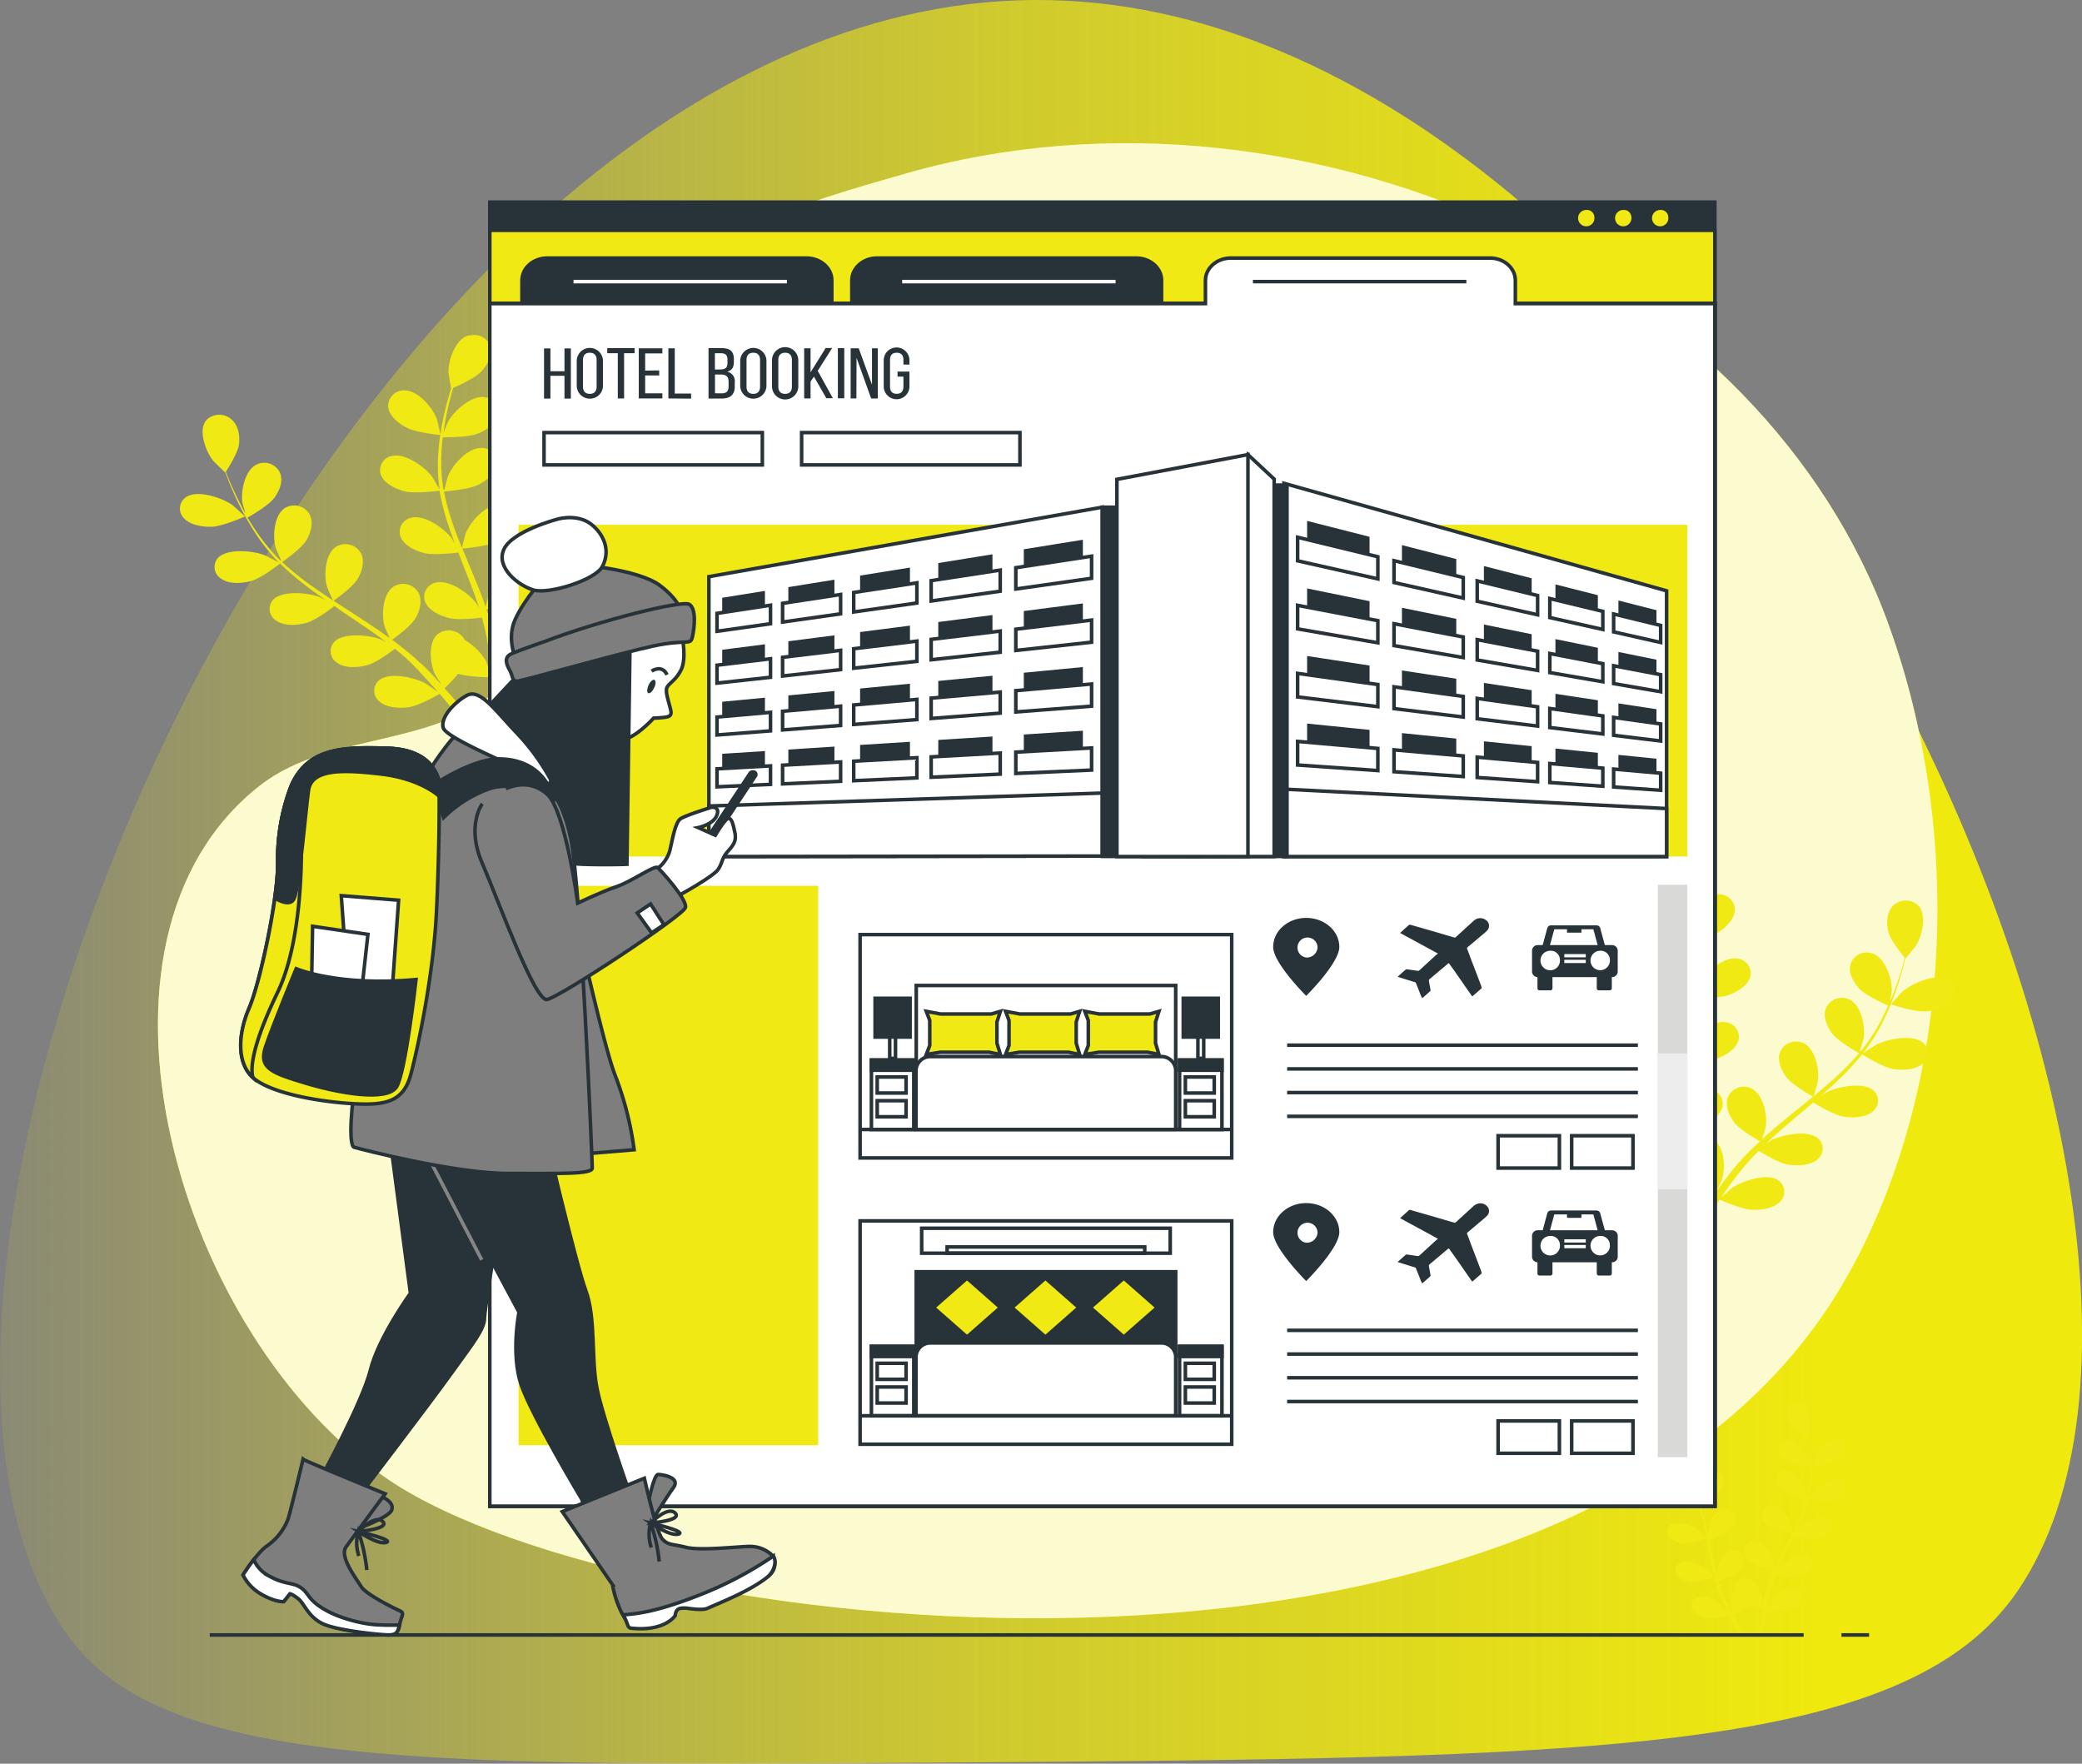 <svg id="Layer_1" data-name="Layer 1" xmlns="http://www.w3.org/2000/svg" xmlns:xlink="http://www.w3.org/1999/xlink" viewBox="0 0 456.44 386.62"><rect x="0" y="0" width="456.44" height="386.62" fill="#808080" stroke="none"/><defs><style>.cls-1{fill:url(#linear-gradient);}.cls-11,.cls-2,.cls-5{fill:#f1e913;}.cls-3,.cls-6,.cls-9{fill:#fff;}.cls-3{opacity:0.8;isolation:isolate;}.cls-4,.cls-8{fill:#273339;}.cls-11,.cls-14,.cls-4,.cls-5,.cls-6,.cls-7{stroke:#273339;}.cls-10,.cls-14,.cls-15,.cls-4,.cls-5,.cls-6,.cls-7{stroke-miterlimit:10;stroke-width:0.78px;}.cls-10,.cls-15,.cls-7{fill:none;}.cls-10{stroke:#fff;}.cls-11{stroke-miterlimit:10;stroke-width:0.78px;}.cls-12{fill:#d9d9d8;}.cls-13{fill:#ededee;}.cls-14{fill:#7e7e7e;}.cls-15{stroke:#858585;}</style><linearGradient id="linear-gradient" x1="27.56" y1="257.69" x2="484" y2="257.69" gradientUnits="userSpaceOnUse"><stop offset="0" stop-color="#f0e90d" stop-opacity="0.1"/><stop offset="0.47" stop-color="#f0e90d" stop-opacity="0.7"/><stop offset="0.88" stop-color="#f0e90d"/></linearGradient></defs><path class="cls-1" d="M43,423.67c21.14,28.32,78.39,27.91,192.89,27.08,139.5-1,209.24-1.51,233.92-37.49C527,329.85,402.66,63.55,254.34,64.38,102.79,65.23-16,344.62,43,423.67Z" transform="translate(-27.56 -64.38)"/><g id="freepik--background-simple--inject-1"><path class="cls-2" d="M432.8,343.67c23.36-41.85,25-97.62,8.81-142.32-13.88-38.49-44.79-67.87-80.48-85.34-41.41-20.28-90.76-26.32-135.23-13.52-11.68,3.37-23.07,6.46-34.09,12-45.18,22.67-36.44,78.55-52.31,98-13.34,16.35-38.84,11.53-54.92,24.07-43.34,33.83-18.25,121,28.27,152.26C167,425.22,375,447.31,432.8,343.67Z" transform="translate(-27.56 -64.38)"/><path class="cls-3" d="M432.8,343.67c23.36-41.85,25-97.62,8.81-142.32-13.88-38.49-44.79-67.87-80.48-85.34-41.41-20.28-90.76-26.32-135.23-13.52-11.68,3.37-23.07,6.46-34.09,12-45.18,22.67-36.44,78.55-52.31,98-13.34,16.35-38.84,11.53-54.92,24.07-43.34,33.83-18.25,121,28.27,152.26C167,425.22,375,447.31,432.8,343.67Z" transform="translate(-27.56 -64.38)"/></g><g id="freepik--Plants--inject-1"><path class="cls-2" d="M74,179.85c2.43-.08,7.27-2.26,7.28-2.26s-2.6-2.38-2.79-2.51c-2.16-1.52-7.35-3.34-9.94-1.84a3,3,0,0,0-.89,4.49,3.33,3.33,0,0,0,.25.28C69.3,179.5,72,179.92,74,179.85Z" transform="translate(-27.56 -64.38)"/><path class="cls-2" d="M124.12,159.76c.06,0-.68-3.24-.75-3.44-.83-2.32-4-6.36-7.14-6.36a3.44,3.44,0,0,0-3.57,3.32l0,.32c.23,1.92,2.17,3.56,4,4.5C118.71,159.22,124.11,159.76,124.12,159.76Z" transform="translate(-27.56 -64.38)"/><path class="cls-2" d="M130.18,137.93c-2.92.92-4.39,5.67-4.3,8.1,0,.21.55,3.49.6,3.47h0c-.23.73-.48,1.56-.73,2.44-.44,1.63-.93,3.48-1.29,5.53a51.41,51.41,0,0,0-.83,6.65,37.34,37.34,0,0,0,.27,7.47v.09c-.38-.73-1.52-2.72-1.66-2.87-1.51-2-5.8-5.19-8.79-4.48a3.19,3.19,0,0,0-2.45,4,2.33,2.33,0,0,0,.14.33c.82,1.79,3.15,2.92,5.15,3.43,2.23.56,7.23-.09,7.63-.15a51.47,51.47,0,0,0,1.87,7.38c.45,1.45,1,2.84,1.49,4.27-.35-.62-.67-1.17-.72-1.25-1.52-2-5.8-5.19-8.8-4.47a3.18,3.18,0,0,0-2.45,4c0,.11.09.23.14.34.79,1.79,3.16,2.91,5.15,3.42s6.29,0,7.45-.12c.22.55.42,1.09.63,1.63,1,2.61,2.05,5.21,3,7.79.32.9.6,1.8.89,2.7-.31-.54-.59-1-.64-1.07-1.5-2-5.79-5.19-8.78-4.47a3.18,3.18,0,0,0-2.47,4,2.17,2.17,0,0,0,.15.35c.83,1.8,3.16,2.92,5.15,3.42s5.88.07,7.22-.09c.27.93.53,1.87.73,2.78.12.63.3,1.23.38,1.87s.2,1.24.29,1.86c.14,1.19.29,2.42.39,3.58.07.82.13,1.59.19,2.37-.31-.91-1-2.67-1-2.81a13.1,13.1,0,0,0-4.74-4.76,3.58,3.58,0,0,0-.41-.63,4,4,0,0,0-5.08-.93l-.32.2c-2.35,1.78-1.78,6.67-.7,8.92.07.13.94,1.5,1.5,2.36l-1.26-1.38c-.83-.93-1.75-1.84-2.7-2.81L119,209.09c-.47-.48-1-.92-1.56-1.39-1.24-1-2.55-2.07-3.9-3.08.92-.66,4.14-3.06,5.1-4.69s1.6-3.91.64-5.64a3.88,3.88,0,0,0-4.84-1.62l-.37.16c-2.63,1.46-2.9,6.36-2.22,8.74,0,.15.73,1.79,1.14,2.69l-2.48-1.77c-2.49-1.67-5-3.29-7.51-4.92l-2.3-1.51c.33-.23,4.26-3,5.31-4.84.93-1.62,1.6-3.92.64-5.65a3.92,3.92,0,0,0-4.88-1.6,1.66,1.66,0,0,0-.33.15c-2.63,1.45-2.91,6.35-2.23,8.74,0,.18,1.06,2.54,1.35,3.13-1.66-1.1-3.31-2.22-5-3.39a63.57,63.57,0,0,1-6.13-5c.16-.11,4.27-3,5.35-4.86.92-1.62,1.59-3.92.63-5.65a3.89,3.89,0,0,0-4.85-1.61,2.72,2.72,0,0,0-.35.16c-2.63,1.45-2.9,6.35-2.23,8.73,0,.16.83,2,1.2,2.82l-.15.08a42.76,42.76,0,0,1-5-6c-.83-1.16-1.54-2.3-2.21-3.43.83-.46,4.59-2.64,5.8-4.23s2.08-3.74,1.34-5.55A3.8,3.8,0,0,0,84.35,166a2.3,2.3,0,0,0-.34.12c-2.8,1.18-3.69,6-3.31,8.44,0,.13.39,1.46.68,2.4-.29-.51-.6-1-.82-1.53-1-1.86-1.83-3.64-2.49-5.18-.39-.89-.72-1.7-1-2.46.54-.83,2.68-4.21,2.89-6.06s-.12-4.17-1.73-5.47a4,4,0,0,0-5.2,0,3.07,3.07,0,0,0-.25.26c-1.86,2.18-.1,6.84,1.49,8.83.14.18,2.65,2.64,2.68,2.6v-.05c.27.73.57,1.53.92,2.39.65,1.57,1.41,3.35,2.38,5.23a58.47,58.47,0,0,0,3.47,6,42.46,42.46,0,0,0,4.91,6.1l.08.07c-.77-.43-3-1.53-3.16-1.61-2.54-1-8.1-1.51-10.14.54a3,3,0,0,0,.51,4.54,2.2,2.2,0,0,0,.32.21c1.78,1.11,4.46.9,6.43.36,2.23-.62,6-3.59,6.29-3.83a61.65,61.65,0,0,0,6.12,5.22c1.27,1,2.6,1.91,3.93,2.84-.69-.35-1.29-.65-1.38-.68-2.55-1-8.1-1.52-10.15.53a3,3,0,0,0,.51,4.54,3.53,3.53,0,0,0,.32.21c1.78,1.11,4.46.9,6.43.36s5.28-3,6.13-3.7l1.5,1.07c2.49,1.68,5,3.35,7.35,5,.83.6,1.66,1.22,2.49,1.84-.61-.31-1.12-.56-1.2-.59-2.54-1-8.1-1.52-10.15.53a3,3,0,0,0,.51,4.54l.32.21c1.78,1.11,4.47.9,6.44.35s5-2.79,6-3.57c.82.65,1.6,1.3,2.35,2,.5.46,1,.88,1.48,1.37l1.36,1.42c.83.93,1.75,1.88,2.57,2.81.58.63,1.11,1.25,1.66,1.88-.83-.61-2.48-1.77-2.62-1.85-2.36-1.29-7.75-2.58-10.12-.83a3,3,0,0,0-.28,4.57l.28.24c1.56,1.34,4.25,1.45,6.3,1.21,2.25-.31,6.32-2.63,6.84-2.92.88,1,1.73,2,2.48,3,1.34,1.64,2.54,3.16,3.58,4.53l1.8-.76c-1.13-1.42-2.43-3-3.9-4.72-.89-1.05-1.88-2.18-2.89-3.28a37,37,0,0,0,3-3.2c2.18.73,6.72.79,7.3.79.09,1.29.17,2.55.22,3.73.08,1.84.13,3.52.13,5.06l1.94-.82c0-1.33-.13-2.78-.24-4.32-.08-1.31-.21-2.71-.36-4.14.58-.12,5.3-1.18,7.09-2.43s3.32-3,3.32-4.9a3.47,3.47,0,0,0-3.66-3.25h-.38c-3.07.35-5.66,4.71-6.17,7.1,0,.13-.17,1.7-.24,2.69-.05-.59-.1-1.16-.18-1.75-.13-1.2-.3-2.39-.49-3.65-.1-.61-.22-1.23-.34-1.86s-.29-1.27-.43-1.91c-.37-1.45-.83-3-1.32-4.45,1.18-.11,5.39-.53,7.19-1.46s3.8-2.49,4.08-4.37a3.29,3.29,0,0,0-3-3.7l-.39,0c-3.11-.07-6.41,3.89-7.33,6.19-.06.14-.51,1.85-.74,2.79-.3-.88-.6-1.78-.95-2.68-1-2.57-2.09-5.16-3.16-7.74-.33-.79-.66-1.58-1-2.38.42,0,5.44-.44,7.45-1.45,1.79-.91,3.8-2.5,4.08-4.41a3.31,3.31,0,0,0-3.05-3.7l-.38,0c-3.1-.07-6.41,3.9-7.33,6.19-.07.17-.71,2.63-.83,3.27-.71-1.74-1.4-3.48-2-5.23a50.26,50.26,0,0,1-1.95-7.16c.2,0,5.43-.43,7.5-1.46,1.79-.9,3.8-2.49,4.08-4.37a3.31,3.31,0,0,0-3-3.7,2.56,2.56,0,0,0-.39,0c-3.1-.08-6.41,3.88-7.33,6.18-.06.15-.54,2-.75,2.91h-.23a36.36,36.36,0,0,1-.45-7.51,32.93,32.93,0,0,1,.31-3.93c1,0,5.48,0,7.45-.73s4.08-2.11,4.59-4a3.2,3.2,0,0,0-2.55-4l-.38-.07c-3.07-.37-6.85,3.25-8,5.45-.07.11-.58,1.4-.94,2.33.08-.57.15-1.16.23-1.71.32-2,.76-3.89,1.16-5.53.23-.92.47-1.76.7-2.55,1-.43,4.87-2.18,6.2-3.64s2.48-3.53,2-5.39a3.68,3.68,0,0,0-4.34-2.49Z" transform="translate(-27.56 -64.38)"/><path class="cls-2" d="M449.62,286.09c-2.42.15-7.51-1.54-7.52-1.54s2.3-2.62,2.49-2.76c2-1.72,6.89-4,9.64-2.79a3,3,0,0,1,1.45,4.38,3,3,0,0,1-.2.29C454.27,285.29,451.68,286,449.62,286.09Z" transform="translate(-27.56 -64.38)"/><path class="cls-2" d="M397.31,270.94c-.06,0,.27-3.28.32-3.5.56-2.38,3.23-6.7,6.31-7a3.55,3.55,0,0,1,3.95,2.95,2,2,0,0,1,0,.35c0,1.92-1.71,3.73-3.35,4.85C402.64,269.89,397.31,270.94,397.31,270.94Z" transform="translate(-27.56 -64.38)"/><path class="cls-2" d="M388.59,249.83c3,.63,5.06,5.21,5.28,7.63,0,.21-.11,3.52-.17,3.5h-.06c.33.73.67,1.5,1,2.36.64,1.58,1.35,3.37,2,5.37a51.5,51.5,0,0,1,1.66,6.55,37.43,37.43,0,0,1,.66,7.46v.09c.29-.73,1.18-2.85,1.27-3,1.25-2.19,5.11-5.72,8.18-5.29a3.28,3.28,0,0,1,2.93,3.77c0,.11-.06.22-.09.33-.57,1.86-2.78,3.21-4.7,3.9-2.15.78-7.21.6-7.61.59a51,51,0,0,1-.88,7.58c-.28,1.46-.61,2.92-1,4.37.28-.65.53-1.23.57-1.3,1.25-2.18,5.12-5.72,8.19-5.29a3.26,3.26,0,0,1,2.92,3.76,1.89,1.89,0,0,1-.09.34c-.56,1.86-2.78,3.2-4.69,3.89s-6.25.63-7.39.61l-.42,1.68c-.69,2.68-1.39,5.36-2,8-.21.93-.38,1.85-.55,2.78.24-.58.45-1.06.49-1.13,1.26-2.18,5.12-5.72,8.19-5.29a3.27,3.27,0,0,1,2.93,3.76,2.46,2.46,0,0,1-.09.34c-.57,1.86-2.78,3.21-4.7,3.89s-5.84.64-7.18.61c-.15.95-.29,1.9-.39,2.83,0,.64-.14,1.25-.14,1.89s0,1.26-.06,1.88c0,1.2,0,2.43.06,3.64,0,.81.07,1.59.1,2.37.2-.94.63-2.75.68-2.92a12.76,12.76,0,0,1,4.14-5.18,3.39,3.39,0,0,1,.33-.66,3.92,3.92,0,0,1,4.92-1.44,3.65,3.65,0,0,1,.34.18c2.56,1.54,2.59,6.46,1.81,8.79,0,.14-.74,1.58-1.2,2.49.36-.5.7-1,1.08-1.46.74-1,1.51-2,2.34-3.06l1.26-1.51c.42-.52.92-1,1.39-1.53,1.09-1.17,2.27-2.3,3.49-3.43-1-.57-4.52-2.64-5.66-4.17s-2.07-3.75-1.33-5.55a3.78,3.78,0,0,1,4.61-2.07l.36.12c2.8,1.18,3.68,6,3.31,8.44,0,.16-.51,1.86-.83,2.78.74-.67,1.47-1.34,2.24-2,2.23-1.9,4.55-3.76,6.85-5.62l2.09-1.72c-.35-.2-4.6-2.58-5.87-4.3-1.12-1.52-2.08-3.74-1.33-5.54a3.79,3.79,0,0,1,4.62-2.07l.35.11c2.79,1.18,3.67,6,3.31,8.45,0,.18-.74,2.63-.95,3.25,1.54-1.27,3-2.54,4.49-3.85a57.56,57.56,0,0,0,5.46-5.59c-.16-.09-4.6-2.56-5.9-4.32-1.13-1.53-2.08-3.74-1.34-5.55a3.8,3.8,0,0,1,4.63-2.07,2.3,2.3,0,0,1,.34.12c2.8,1.18,3.68,6,3.31,8.45,0,.15-.56,2-.82,2.91l.15.07a40.39,40.39,0,0,0,4.25-6.4c.68-1.23,1.24-2.43,1.77-3.64-.88-.39-4.88-2.19-6.26-3.64s-2.53-3.52-2-5.39a3.7,3.7,0,0,1,4.35-2.51l.37.08c2.93.91,4.41,5.65,4.34,8.09,0,.13-.21,1.45-.39,2.44.23-.53.47-1.08.68-1.6.78-1.94,1.36-3.77,1.86-5.39.27-.92.49-1.76.69-2.55-.64-.77-3.17-3.92-3.61-5.74s-.4-4.15,1-5.61a4,4,0,0,1,5.16-.47l.3.24c2.12,2,.95,6.79-.39,8.93-.11.18-2.31,2.87-2.34,2.84v-.05c-.18.76-.38,1.57-.62,2.46-.46,1.63-1,3.46-1.72,5.44a54.47,54.47,0,0,1-2.71,6.24,40.37,40.37,0,0,1-4.14,6.56l-.06.07c.71-.49,2.77-1.81,2.94-1.89,2.4-1.21,7.86-2.29,10.15-.45a3,3,0,0,1,.08,4.56,2.17,2.17,0,0,1-.29.24c-1.66,1.27-4.33,1.32-6.36,1-2.29-.4-6.39-3-6.73-3.2a56.34,56.34,0,0,1-5.49,5.89c-1.15,1.09-2.34,2.19-3.55,3.21.64-.41,1.21-.77,1.29-.81,2.41-1.21,7.86-2.3,10.15-.45a3,3,0,0,1,.09,4.55,2.43,2.43,0,0,1-.3.24c-1.66,1.29-4.32,1.34-6.35,1s-5.61-2.5-6.55-3.09c-.46.4-.93.81-1.4,1.2-2.26,1.91-4.53,3.81-6.68,5.73-.76.67-1.48,1.37-2.21,2.06.57-.37,1.05-.66,1.12-.73,2.41-1.2,7.86-2.29,10.15-.44a3,3,0,0,1,.09,4.55,2.43,2.43,0,0,1-.3.24c-1.66,1.29-4.32,1.33-6.35,1s-5.27-2.3-6.38-3c-.72.73-1.44,1.46-2.09,2.19-.44.51-.9,1-1.3,1.5l-1.24,1.54c-.74,1-1.51,2-2.21,3-.49.73-.93,1.36-1.4,2,.76-.68,2.25-2,2.39-2.09,2.17-1.5,7.38-3.3,9.93-1.79a3,3,0,0,1,.87,4.5l-.24.27c-1.4,1.46-4.05,1.89-6.12,1.81-2.27-.08-6.62-2-7.16-2.25-.75,1.11-1.47,2.19-2.13,3.23-1.13,1.75-2.12,3.39-3,4.84l-1.88-.58c.94-1.52,2-3.22,3.31-5.1.75-1.13,1.59-2.32,2.48-3.54a38.26,38.26,0,0,1-3.31-2.91,27,27,0,0,1-7.15,1.46c.06,1.29.14,2.55.24,3.73.14,1.83.32,3.51.49,5l-2-.62c-.11-1.34-.22-2.78-.3-4.32-.08-1.31-.13-2.71-.16-4.15-.6-.07-5.42-.66-7.35-1.73-1.74-1-3.67-2.63-3.86-4.55a3.34,3.34,0,0,1,3.17-3.62l.44,0c3.09,0,6.22,4.12,7,6.45.05.14.37,1.68.56,2.65v-5.43c0-.62.07-1.26.1-1.89s.13-1.29.2-1.94c.18-1.5.45-3,.76-4.56-1.19,0-5.43,0-7.33-.72s-4.09-2.12-4.6-4a3.2,3.2,0,0,1,2.55-4,2.66,2.66,0,0,1,.39-.07c3.07-.38,6.86,3.24,8.05,5.43.07.14.73,1.8,1.07,2.72.2-.92.39-1.83.62-2.75.67-2.66,1.44-5.34,2.18-8,.23-.82.46-1.64.68-2.46-.43,0-5.46.08-7.59-.72-1.9-.73-4.08-2.11-4.6-4a3.19,3.19,0,0,1,2.54-4l.39-.08c3.08-.37,6.86,3.25,8.06,5.44.09.17,1,2.56,1.24,3.18.49-1.8,1-3.6,1.34-5.39a51.49,51.49,0,0,0,1.05-7.28c-.2,0-5.46.09-7.64-.73-1.9-.73-4.09-2.11-4.6-4a3.21,3.21,0,0,1,2.55-4l.39-.07c3.07-.37,6.86,3.25,8.05,5.44.08.14.83,2,1.12,2.84h.18a37.42,37.42,0,0,0-.47-7.4,34.31,34.31,0,0,0-.83-3.87c-1,.1-5.44.54-7.5,0s-4.33-1.71-5.07-3.51a3.12,3.12,0,0,1,2-4.21l.36-.1c3-.67,7.22,2.57,8.68,4.63.09.11.75,1.34,1.22,2.23-.15-.56-.29-1.14-.44-1.67-.57-2-1.23-3.8-1.84-5.39-.34-.9-.68-1.71-1-2.46-1-.34-5.11-1.74-6.62-3.05s-2.94-3.26-2.65-5.17a3.56,3.56,0,0,1,4-2.93Z" transform="translate(-27.56 -64.38)"/><path class="cls-2" d="M429.49,385a17.76,17.76,0,0,1-4.65.67s.6-2,.66-2.07c.65-1.36,2.83-3.68,4.71-3.54a2,2,0,0,1,2,2.16c0,.07,0,.15,0,.22C431.91,383.59,430.62,384.5,429.49,385Z" transform="translate(-27.56 -64.38)"/><path class="cls-2" d="M396,387.13s-.71-1.91-.74-2c-.32-1.45.05-4.44,1.7-5.25a2.39,2.39,0,0,1,3,.86,1.28,1.28,0,0,1,.11.2,3.74,3.74,0,0,1-.62,3.42A15.23,15.23,0,0,1,396,387.13Z" transform="translate(-27.56 -64.38)"/><path class="cls-2" d="M406.62,418.61c.4.81.83,1.59,1.19,2.31s.65,1.19.95,1.74h1.32c-.4-.67-.83-1.39-1.26-2.19-.36-.64-.74-1.34-1.12-2.05a16.29,16.29,0,0,0,3.64-2.31,23.87,23.87,0,0,0,2.65,1c-.17.86-.32,1.71-.46,2.5-.18,1.12-.33,2.14-.45,3.07h1.2c.1-.89.21-1.87.36-2.91.1-.73.23-1.45.36-2.26a18.51,18.51,0,0,0,4.64-.19,4.37,4.37,0,0,0,3-2.27,1.93,1.93,0,0,0-1.38-2.51l-.24-.06c-1.85-.32-4.32,1.75-5.14,3.05-.06.08-.55,1.13-.83,1.66.08-.47.16-.94.25-1.45.13-.73.3-1.46.45-2.19.09-.37.19-.72.29-1.12s.22-.73.33-1.11c.18-.55.4-1.11.61-1.66a16.58,16.58,0,0,0,4.39.38c1.24-.21,2.75-.8,3.31-1.85a1.86,1.86,0,0,0-.93-2.67l-.22-.09c-1.78-.56-4.57,1.16-5.61,2.33a7.19,7.19,0,0,1-.45.63c.23-.54.46-1.08.71-1.62.71-1.52,1.48-3.05,2.26-4.59l.47-1a16.57,16.57,0,0,0,4.51.41c1.26-.22,2.75-.79,3.31-1.86a1.86,1.86,0,0,0-.93-2.66,1.45,1.45,0,0,0-.22-.09c-1.78-.57-4.57,1.16-5.61,2.33,0,0-.27.36-.52.73.41-.84.83-1.68,1.16-2.54a29.92,29.92,0,0,0,1.54-4.44,17.85,17.85,0,0,0,4.65.43c1.24-.22,2.75-.8,3.31-1.85a1.86,1.86,0,0,0-.94-2.67l-.22-.09c-1.77-.57-4.57,1.16-5.6,2.33-.08.08-.89,1.25-1.16,1.67a0,0,0,0,1,0-.05,23.92,23.92,0,0,0,.59-4.54,30.9,30.9,0,0,0-.12-4.08c-.11-1.26-.29-2.41-.46-3.42-.1-.55-.21-1-.31-1.52h0s.55-1.95.57-2.08c.19-1.46-.42-4.43-2.14-5.1a2.36,2.36,0,0,0-2.93,1.05,1.89,1.89,0,0,0-.09.21,3.71,3.71,0,0,0,.9,3.37,16.06,16.06,0,0,0,3.56,2.51c.1.48.19,1,.28,1.58.15,1,.3,2.18.38,3.42a9.13,9.13,0,0,0,0,1c-.16-.58-.4-1.38-.43-1.45-.6-1.39-2.7-3.77-4.59-3.68a2.05,2.05,0,0,0-2.05,2.11l0,.22c.2,1.16,1.45,2.1,2.57,2.63a17.55,17.55,0,0,0,4.5.78c0,.78,0,1.58,0,2.41a22.71,22.71,0,0,1-.7,4.48h-.11c-.07-.55-.26-1.72-.3-1.81-.42-1.46-2.21-4-4.09-4.1a2.14,2.14,0,0,0-2.31,1.93v.2c.06,1.17,1.19,2.22,2.23,2.86a17.41,17.41,0,0,0,4.48,1.23,31.93,31.93,0,0,1-1.61,4.27c-.46,1-1,2.06-1.52,3.09,0-.39-.29-1.92-.31-2-.43-1.45-2.21-4-4.14-4.09a2.13,2.13,0,0,0-2.3,1.92,1.34,1.34,0,0,0,0,.2c.06,1.17,1.19,2.23,2.22,2.86a16.44,16.44,0,0,0,4.46,1.23c-.25.46-.49.93-.74,1.4-.83,1.52-1.66,3.05-2.38,4.57-.26.53-.49,1.06-.73,1.59-.09-.59-.26-1.65-.29-1.74-.42-1.45-2.21-4-4.09-4.1a2.14,2.14,0,0,0-2.31,1.93v.2c.06,1.17,1.19,2.23,2.23,2.86a16.38,16.38,0,0,0,4.3,1.2c-.4.88-.76,1.76-1.07,2.65-.12.39-.28.77-.38,1.14s-.21.73-.32,1.12c-.18.77-.35,1.45-.5,2.18-.08.37-.14.73-.22,1.07v-1.66c-.17-1.45-1.49-4.24-3.31-4.59a2.23,2.23,0,0,0-2.61,1.58l0,.21a3.23,3.23,0,0,0,0,.44,6.82,6.82,0,0,0-.95,3.77c0,.09.25,1.21.39,1.77-.23-.43-.46-.86-.69-1.31-.34-.66-.66-1.35-1-2l-.47-1.07c-.16-.36-.27-.73-.41-1.1-.19-.54-.37-1.1-.54-1.67a15.26,15.26,0,0,0,3.9-1.81,4.07,4.07,0,0,0,1.66-3.16,2.19,2.19,0,0,0-2.45-1.78l-.24,0c-1.84.38-3.09,3.18-3.23,4.66v.73c-.14-.55-.29-1.11-.43-1.68-.36-1.62-.68-3.27-1-4.93-.06-.35-.14-.69-.21-1a15.44,15.44,0,0,0,4-1.85c.91-.8,1.8-2,1.62-3.16a2.19,2.19,0,0,0-2.45-1.77l-.24,0c-1.84.38-3.09,3.18-3.22,4.66v.85q-.28-1.35-.63-2.67a31.34,31.34,0,0,0-1.51-4.47A16.18,16.18,0,0,0,404,391.7a3.77,3.77,0,0,0,1.61-3.16,2.21,2.21,0,0,0-2.53-1.67h0c-1.84.39-3.08,3.18-3.22,4.66,0,.11.05,1.46.09,2v-.05a24.48,24.48,0,0,0-2.35-4.08A35.08,35.08,0,0,0,395,386c-.89-1-1.76-1.87-2.54-2.63-.43-.41-.83-.78-1.21-1.12h0s-.77-1.9-.83-2c-.77-1.33-3.13-3.5-5-3.23a2,2,0,0,0-1.79,2.29l.06.21c.34,1.14,1.7,2,2.86,2.38a17.84,17.84,0,0,0,4.55.37,13.31,13.31,0,0,1,1.22,1.18c.76.78,1.61,1.66,2.48,2.67.23.27.46.57.69.85-.5-.41-1.2-1-1.28-1-1.37-.87-4.6-1.83-6.12-.84a1.81,1.81,0,0,0-.38,2.76l.15.15a5.16,5.16,0,0,0,3.8.95,16.8,16.8,0,0,0,4.23-1.53,24.66,24.66,0,0,1,1.48,2,23.77,23.77,0,0,1,2.22,4.08l-.09,0c-.42-.42-1.3-1.3-1.39-1.37-1.25-1-4.34-2.26-6-1.45a1.83,1.83,0,0,0-.76,2.7l.17.21a5.09,5.09,0,0,0,3.65,1.31,18.76,18.76,0,0,0,4.51-1.15,32.37,32.37,0,0,1,1.34,4.37c.26,1.08.47,2.18.67,3.32-.28-.31-1.44-1.46-1.54-1.54-1.26-1-4.35-2.27-6-1.46a1.84,1.84,0,0,0-.75,2.71l.16.2a5,5,0,0,0,3.65,1.31,18.16,18.16,0,0,0,4.48-1.14l.28,1.52c.28,1.67.55,3.34.88,5,.11.56.25,1.12.38,1.68-.43-.45-1.25-1.26-1.32-1.32-1.26-1-4.36-2.27-6-1.46a1.85,1.85,0,0,0-.74,2.72l.16.2a5.06,5.06,0,0,0,3.65,1.3,16.44,16.44,0,0,0,4.34-1.08c.22.93.48,1.84.77,2.72.14.39.25.78.4,1.15s.3.73.44,1.08c.33.72.63,1.41,1,2.08.16.34.33.66.48,1-.36-.52-.95-1.32-1-1.4-1.06-1.14-3.9-2.81-5.67-2.18a1.88,1.88,0,0,0-1.18,2.58l.11.19a4.79,4.79,0,0,0,3.37,1.79A19.18,19.18,0,0,0,406.62,418.61Z" transform="translate(-27.56 -64.38)"/></g><g id="freepik--web-page--inject-1"><rect class="cls-4" x="107.38" y="44.31" width="268.57" height="279.69"/><path class="cls-5" d="M377.48,111.92a2.18,2.18,0,1,1-2.16-1.9h0A2,2,0,0,1,377.48,111.92Z" transform="translate(-27.56 -64.38)"/><path class="cls-5" d="M385.59,111.92a2.18,2.18,0,1,1-2.17-1.9h0A2,2,0,0,1,385.59,111.92Z" transform="translate(-27.56 -64.38)"/><path class="cls-5" d="M393.69,111.92a2.18,2.18,0,1,1-2.18-1.9,2,2,0,0,1,2.18,1.9Z" transform="translate(-27.56 -64.38)"/><rect class="cls-5" x="107.38" y="50.49" width="268.57" height="279.69"/><path class="cls-4" d="M209.92,130.94v-5.1c0-2.7-2.48-4.88-5.55-4.89H147.55c-3.07,0-5.56,2.19-5.56,4.89v5.1h-7.05V394.55H403.51V130.94Z" transform="translate(-27.56 -64.38)"/><path class="cls-4" d="M282.21,130.94v-5.1c0-2.7-2.49-4.89-5.56-4.89H219.83c-3.05,0-5.52,2.2-5.52,4.89v5.1H134.94V394.55H403.51V130.94Z" transform="translate(-27.56 -64.38)"/><path class="cls-6" d="M359.77,130.94v-5.1c0-2.69-2.47-4.87-5.52-4.89H297.4c-3.07,0-5.56,2.19-5.57,4.89v5.1H134.94V394.55H403.51V130.94Z" transform="translate(-27.56 -64.38)"/><rect class="cls-7" x="188.56" y="204.88" width="81.47" height="48.96"/><rect class="cls-2" x="113.69" y="115.04" width="256.24" height="72.73"/><rect class="cls-2" x="113.69" y="194.18" width="65.68" height="122.64"/><polygon class="cls-6" points="365.37 187.77 281.48 187.77 281.48 105.95 365.37 129.52 365.37 187.77"/><polygon class="cls-6" points="365.37 187.77 281.48 187.77 281.48 172.99 365.37 177.25 365.37 187.77"/><polygon class="cls-4" points="299.86 122.87 286.95 119.8 286.95 114.69 299.86 117.98 299.86 122.87"/><polygon class="cls-6" points="302.07 126.9 284.48 122.94 284.48 117.78 302.07 122.05 302.07 126.9"/><polygon class="cls-4" points="318.87 127.39 307.74 124.75 307.74 120 318.87 122.85 318.87 127.39"/><polygon class="cls-6" points="320.79 131.11 305.61 127.7 305.61 122.91 320.79 126.6 320.79 131.11"/><polygon class="cls-4" points="335.4 131.32 325.71 129.02 325.71 124.59 335.4 127.07 335.4 131.32"/><polygon class="cls-6" points="337.09 134.77 323.85 131.8 323.85 127.34 337.09 130.55 337.09 134.77"/><polygon class="cls-4" points="349.91 134.77 341.39 132.75 341.39 128.61 349.91 130.78 349.91 134.77"/><polygon class="cls-6" points="351.39 137.99 339.77 135.38 339.77 131.21 351.39 134.02 351.39 137.99"/><polygon class="cls-4" points="362.76 137.83 355.2 136.03 355.2 132.14 362.76 134.07 362.76 137.83"/><polygon class="cls-6" points="364.07 140.84 353.76 138.52 353.76 134.6 364.07 137.1 364.07 140.84"/><polygon class="cls-4" points="299.86 137 286.95 134.59 286.95 129.47 299.86 132.11 299.86 137"/><polygon class="cls-6" points="302.07 140.91 284.48 137.86 284.48 132.7 302.07 136.06 302.07 140.91"/><polygon class="cls-4" points="318.87 140.53 307.74 138.46 307.74 133.71 318.87 135.98 318.87 140.53"/><polygon class="cls-6" points="320.79 144.15 305.61 141.52 305.61 136.73 320.79 139.64 320.79 144.15"/><polygon class="cls-4" points="335.4 143.61 325.71 141.8 325.71 137.38 335.4 139.35 335.4 143.61"/><polygon class="cls-6" points="337.09 146.97 323.85 144.68 323.85 140.22 337.09 142.75 337.09 146.97"/><polygon class="cls-4" points="349.91 146.31 341.39 144.72 341.39 140.58 349.91 142.32 349.91 146.31"/><polygon class="cls-6" points="351.39 149.45 339.77 147.44 339.77 143.26 351.39 145.49 351.39 149.45"/><polygon class="cls-4" points="362.76 148.7 355.2 147.29 355.2 143.4 362.76 144.93 362.76 148.7"/><polygon class="cls-6" points="364.07 151.64 353.76 149.85 353.76 145.94 364.07 147.9 364.07 151.64"/><polygon class="cls-4" points="299.86 151.11 286.95 149.38 286.95 144.26 299.86 146.23 299.86 151.11"/><polygon class="cls-6" points="302.07 154.91 284.48 152.78 284.48 147.62 302.07 150.06 302.07 154.91"/><polygon class="cls-4" points="318.87 153.67 307.74 152.18 307.74 147.43 318.87 149.12 318.87 153.67"/><polygon class="cls-6" points="320.79 157.19 305.61 155.34 305.61 150.56 320.79 152.67 320.79 157.19"/><polygon class="cls-4" points="335.4 155.89 325.71 154.59 325.71 150.16 335.4 151.64 335.4 155.89"/><polygon class="cls-6" points="337.09 159.17 323.85 157.56 323.85 153.1 337.09 154.94 337.09 159.17"/><polygon class="cls-4" points="349.91 157.84 341.39 156.69 341.39 152.55 349.91 153.84 349.91 157.84"/><polygon class="cls-6" points="351.39 160.9 339.77 159.49 339.77 155.31 351.39 156.94 351.39 160.9"/><polygon class="cls-4" points="362.76 159.57 355.2 158.55 355.2 154.65 362.76 155.8 362.76 159.57"/><polygon class="cls-6" points="364.07 162.44 353.76 161.19 353.76 157.27 364.07 158.7 364.07 162.44"/><polygon class="cls-4" points="299.86 165.24 286.95 164.17 286.95 159.05 299.86 160.35 299.86 165.24"/><polygon class="cls-6" points="302.07 168.92 284.48 167.7 284.48 162.53 302.07 164.07 302.07 168.92"/><polygon class="cls-4" points="318.87 166.8 307.74 165.89 307.74 161.14 318.87 162.26 318.87 166.8"/><polygon class="cls-6" points="320.79 170.23 305.61 169.17 305.61 164.38 320.79 165.71 320.79 170.23"/><polygon class="cls-4" points="335.4 168.17 325.71 167.37 325.71 162.94 335.4 163.92 335.4 168.17"/><polygon class="cls-6" points="337.09 171.36 323.85 170.44 323.85 165.98 337.09 167.14 337.09 171.36"/><polygon class="cls-4" points="349.91 169.37 341.39 168.67 341.39 164.52 349.91 165.38 349.91 169.37"/><polygon class="cls-6" points="351.39 172.35 339.77 171.54 339.77 167.37 351.39 168.39 351.39 172.35"/><polygon class="cls-4" points="362.76 170.43 355.2 169.8 355.2 165.91 362.76 166.67 362.76 170.43"/><polygon class="cls-6" points="364.07 173.24 353.76 172.52 353.76 168.59 364.07 169.5 364.07 173.24"/><rect class="cls-4" x="241.62" y="111.19" width="21.38" height="76.55"/><rect class="cls-4" x="260.77" y="106.34" width="21.38" height="81.4"/><polygon class="cls-6" points="241.62 187.66 155.41 187.77 155.41 126.41 241.62 111.19 241.62 187.66"/><polygon class="cls-6" points="241.62 187.66 155.41 187.77 155.41 176.69 241.62 173.85 241.62 187.66"/><polygon class="cls-4" points="167.31 134.04 158.72 135.32 158.72 131.37 167.31 129.99 167.31 134.04"/><polygon class="cls-6" points="168.92 136.73 157.19 138.39 157.19 134.46 168.92 132.67 168.92 136.73"/><polygon class="cls-4" points="182.54 131.76 173.22 133.16 173.22 129.04 182.54 127.54 182.54 131.76"/><polygon class="cls-6" points="184.29 134.56 171.57 136.36 171.57 132.26 184.29 130.32 184.29 134.56"/><polygon class="cls-4" points="199.1 129.28 188.95 130.8 188.95 126.51 199.1 124.88 199.1 129.28"/><polygon class="cls-6" points="201.01 132.19 187.16 134.15 187.16 129.88 201.01 127.77 201.01 132.19"/><polygon class="cls-4" points="217.19 126.58 206.09 128.24 206.09 123.76 217.19 121.97 217.19 126.58"/><polygon class="cls-6" points="219.28 129.6 204.14 131.75 204.14 127.29 219.28 124.97 219.28 129.6"/><polygon class="cls-4" points="237.01 123.61 224.84 125.42 224.84 120.74 237.01 118.78 237.01 123.61"/><polygon class="cls-6" points="239.31 126.77 222.7 129.12 222.7 124.45 239.31 121.92 239.31 126.77"/><polygon class="cls-4" points="167.31 145.72 158.72 146.74 158.72 142.78 167.31 141.68 167.31 145.72"/><polygon class="cls-6" points="168.92 148.47 157.19 149.75 157.19 145.82 168.92 144.41 168.92 148.47"/><polygon class="cls-4" points="182.54 143.94 173.22 145.03 173.22 140.92 182.54 139.72 182.54 143.94"/><polygon class="cls-6" points="184.29 146.79 171.57 148.19 171.57 144.09 184.29 142.56 184.29 146.79"/><polygon class="cls-4" points="199.1 142 188.95 143.18 188.95 138.9 199.1 137.59 199.1 142"/><polygon class="cls-6" points="201.01 144.97 187.16 146.48 187.16 142.21 201.01 140.54 201.01 144.97"/><polygon class="cls-4" points="217.19 139.87 206.09 141.17 206.09 136.7 217.19 135.27 217.19 139.87"/><polygon class="cls-6" points="219.28 142.97 204.14 144.63 204.14 140.16 219.28 138.34 219.28 142.97"/><polygon class="cls-4" points="237.01 137.55 224.84 138.97 224.84 134.29 237.01 132.72 237.01 137.55"/><polygon class="cls-6" points="239.31 140.78 222.7 142.59 222.7 137.93 239.31 135.93 239.31 140.78"/><polygon class="cls-4" points="167.31 157.41 158.72 158.15 158.72 154.19 167.31 153.37 167.31 157.41"/><polygon class="cls-6" points="168.92 160.22 157.19 161.12 157.19 157.19 168.92 156.15 168.92 160.22"/><polygon class="cls-4" points="182.54 156.12 173.22 156.91 173.22 152.8 182.54 151.91 182.54 156.12"/><polygon class="cls-6" points="184.29 159.03 171.57 160.01 171.57 155.92 184.29 154.8 184.29 159.03"/><polygon class="cls-4" points="199.1 154.71 188.95 155.58 188.95 151.29 199.1 150.31 199.1 154.71"/><polygon class="cls-6" points="201.01 157.74 187.16 158.81 187.16 154.54 201.01 153.32 201.01 157.74"/><polygon class="cls-4" points="217.19 153.17 206.09 154.11 206.09 149.63 217.19 148.56 217.19 153.17"/><polygon class="cls-6" points="219.28 156.33 204.14 157.5 204.14 153.04 219.28 151.71 219.28 156.33"/><polygon class="cls-4" points="237.01 151.49 224.84 152.52 224.84 147.83 237.01 146.66 237.01 151.49"/><polygon class="cls-6" points="239.31 154.8 222.7 156.07 222.7 151.4 239.31 149.94 239.31 154.8"/><polygon class="cls-4" points="167.31 169.1 158.72 169.56 158.72 165.61 167.31 165.06 167.31 169.1"/><polygon class="cls-6" points="168.92 171.95 157.19 172.48 157.19 168.54 168.92 167.89 168.92 171.95"/><polygon class="cls-4" points="182.54 168.3 173.22 168.79 173.22 164.68 182.54 164.08 182.54 168.3"/><polygon class="cls-6" points="184.29 171.27 171.57 171.84 171.57 167.74 184.29 167.03 184.29 171.27"/><polygon class="cls-4" points="199.1 167.42 188.95 167.96 188.95 163.67 199.1 163.03 199.1 167.42"/><polygon class="cls-6" points="201.01 170.52 187.16 171.14 187.16 166.87 201.01 166.1 201.01 170.52"/><polygon class="cls-4" points="217.19 166.47 206.09 167.06 206.09 162.57 217.19 161.87 217.19 166.47"/><polygon class="cls-6" points="219.28 169.7 204.14 170.38 204.14 165.92 219.28 165.08 219.28 169.7"/><polygon class="cls-4" points="237.01 165.42 224.84 166.07 224.84 161.38 237.01 160.6 237.01 165.42"/><polygon class="cls-6" points="239.31 168.81 222.7 169.55 222.7 164.88 239.31 163.96 239.31 168.81"/><polygon class="cls-6" points="279.34 187.77 250.6 187.77 273.59 99.66 279.34 105.03 279.34 187.77"/><polygon class="cls-6" points="273.59 187.77 244.86 187.77 244.86 105.08 273.59 99.66 273.59 187.77"/><path class="cls-8" d="M313.92,265.6c-4,0-7.24,2.85-7.24,6.37h0c0,3.53,7.24,10.72,7.24,10.72s7.26-7.19,7.26-10.72S317.93,265.6,313.92,265.6Zm0,8.68a2.2,2.2,0,1,1,2.49-2.18A2.35,2.35,0,0,1,313.92,274.28Z" transform="translate(-27.56 -64.38)"/><path class="cls-8" d="M342.8,273.42c-.5-.3-7.83-4.24-8.28-4.53l.16-.15,1.65-1.5a.47.47,0,0,1,.49-.12l2.57.73,3.87,1.12,2.88.86.43.1c.1-.09.2-.16.28-.24l3.72-3.4a2.25,2.25,0,0,1,1.08-.59,2.09,2.09,0,0,1,2.05.73,1.49,1.49,0,0,1-.12,1.94q-.43.44-.93.84l-3.22,2.71-.09.08a.3.3,0,0,0-.12.43c.29.73.55,1.46.82,2.19s.67,1.74,1,2.6c.43,1.11.84,2.22,1.26,3.33v.07c.1.32.2.32-.17.63l-1.49,1.3-.26.21c-.08.07-.17-.08-.21-.15-.7-1-1.4-2-2.09-3-.83-1.2-1.66-2.4-2.53-3.6-.07-.1-.14-.22-.22-.32a1.62,1.62,0,0,0-.19-.18c-.25.21-.49.4-.72.61l-3.23,2.71c-.42.35-.42.36-.32.88l.25,1.34a4.17,4.17,0,0,0,.08.49,10.64,10.64,0,0,1-.92.85,8.93,8.93,0,0,1-.94.79,7.17,7.17,0,0,1-.5-1.14c-.15-.37-.3-.73-.45-1.14s-.31-.73-.47-1.15c-1.3-.42-2.6-.81-3.94-1.24a.69.69,0,0,1,.11-.13l1.54-1.37a.53.53,0,0,1,.5-.13l1.35.19.83.12a.45.45,0,0,0,.43-.11,1.29,1.29,0,0,1,.21-.19l3.56-3.27C342.66,273.61,342.66,273.53,342.8,273.42Z" transform="translate(-27.56 -64.38)"/><path class="cls-8" d="M377.55,267.23h-9.94a.84.84,0,0,0-.83.58l-1.24,4.58h14.08l-1.25-4.58A.83.83,0,0,0,377.55,267.23Z" transform="translate(-27.56 -64.38)"/><polygon class="cls-9" points="349.32 203.71 340.75 203.71 339.68 207.63 350.38 207.63 349.32 203.71"/><path class="cls-8" d="M364.6,277.35h3.31v3.71a.45.45,0,0,1-.48.42H365.1a.45.45,0,0,1-.48-.42v-3.71Z" transform="translate(-27.56 -64.38)"/><path class="cls-8" d="M377.6,277.35h3.32v3.71a.46.46,0,0,1-.48.42H378.1a.45.45,0,0,1-.48-.42v-3.71Z" transform="translate(-27.56 -64.38)"/><rect class="cls-8" x="343.54" y="203.42" width="3.16" height="1.03"/><path class="cls-8" d="M364.74,271.56H380.9a1.25,1.25,0,0,1,1.32,1.16v4.7a1.25,1.25,0,0,1-1.32,1.16H364.74a1.24,1.24,0,0,1-1.31-1.16v-4.7A1.24,1.24,0,0,1,364.74,271.56Z" transform="translate(-27.56 -64.38)"/><path class="cls-9" d="M369.54,274.66a2.14,2.14,0,1,1-2.13-1.86h0A2,2,0,0,1,369.54,274.66Z" transform="translate(-27.56 -64.38)"/><path class="cls-9" d="M380.49,274.66a2.13,2.13,0,1,1-2.11-1.86h0A2,2,0,0,1,380.49,274.66Z" transform="translate(-27.56 -64.38)"/><rect class="cls-9" x="342.95" y="209.15" width="4.7" height="0.71"/><rect class="cls-9" x="342.95" y="210.4" width="4.7" height="0.71"/><rect class="cls-6" x="200.87" y="216.03" width="56.88" height="18.44"/><path class="cls-6" d="M231.7,296H282a3.13,3.13,0,0,1,3.31,2.91V312H228.38V298.91A3.13,3.13,0,0,1,231.7,296Z" transform="translate(-27.56 -64.38)"/><polygon class="cls-5" points="219.32 231.16 216.87 230.67 206.09 230.67 203.07 231.16 203.83 229.18 203.83 223.69 203.07 221.7 206.19 222.28 217.34 222.28 219.32 221.7 218.56 224.02 218.56 228.67 219.32 231.16"/><polygon class="cls-5" points="236.7 231.16 234.25 230.67 223.47 230.67 220.45 231.16 221.21 229.18 221.21 223.69 220.45 221.7 223.57 222.28 234.72 222.28 236.7 221.7 235.94 224.02 235.94 228.67 236.7 231.16"/><polygon class="cls-5" points="254.08 231.16 251.63 230.67 240.85 230.67 237.83 231.16 238.59 229.18 238.59 223.69 237.83 221.7 240.96 222.28 252.1 222.28 254.08 221.7 253.33 224.02 253.33 228.67 254.08 231.16"/><line class="cls-7" x1="188.33" y1="247.6" x2="269.93" y2="247.6"/><rect class="cls-7" x="195.05" y="227.18" width="1.27" height="4.83"/><rect class="cls-8" x="191.46" y="218.45" width="8.45" height="9.28"/><rect class="cls-7" x="191.04" y="232.38" width="9.29" height="15.23"/><rect class="cls-4" x="191.04" y="232.38" width="9.29" height="2.23"/><rect class="cls-7" x="192.31" y="236.09" width="6.33" height="3.52"/><rect class="cls-7" x="192.31" y="241.29" width="6.33" height="3.52"/><rect class="cls-7" x="262.62" y="227.18" width="1.27" height="4.83"/><rect class="cls-8" x="259.02" y="218.45" width="8.45" height="9.28"/><rect class="cls-7" x="258.6" y="232.38" width="9.29" height="15.23"/><rect class="cls-4" x="258.6" y="232.38" width="9.29" height="2.23"/><rect class="cls-7" x="259.87" y="236.09" width="6.33" height="3.52"/><rect class="cls-7" x="259.87" y="241.29" width="6.33" height="3.52"/><rect class="cls-7" x="191.04" y="295.14" width="9.29" height="15.23"/><rect class="cls-4" x="191.04" y="295.14" width="9.29" height="2.23"/><rect class="cls-7" x="192.31" y="298.85" width="6.33" height="3.52"/><rect class="cls-7" x="192.31" y="304.05" width="6.33" height="3.52"/><rect class="cls-7" x="258.6" y="295.14" width="9.29" height="15.23"/><rect class="cls-4" x="258.6" y="295.14" width="9.29" height="2.23"/><rect class="cls-7" x="259.87" y="298.85" width="6.33" height="3.52"/><rect class="cls-7" x="259.87" y="304.05" width="6.33" height="3.52"/><rect class="cls-7" x="188.56" y="267.64" width="81.47" height="48.96"/><rect class="cls-4" x="200.87" y="278.79" width="56.88" height="18.44"/><path class="cls-6" d="M231.7,358.78H282a3.13,3.13,0,0,1,3.31,2.91v13.07H228.38V361.68A3.14,3.14,0,0,1,231.7,358.78Z" transform="translate(-27.56 -64.38)"/><line class="cls-7" x1="188.33" y1="310.36" x2="269.93" y2="310.36"/><path class="cls-8" d="M148.23,146.76v5h-1.4v-11h1.4v5h3.08v-5h1.4v11h-1.4v-5Z" transform="translate(-27.56 -64.38)"/><path class="cls-8" d="M154,143.36a2.88,2.88,0,0,1,5.75,0v5.71a2.88,2.88,0,0,1-5.75,0Zm1.37,5.77c0,1,.49,1.59,1.49,1.59s1.5-.58,1.5-1.59v-5.82c0-1-.47-1.6-1.5-1.6s-1.49.6-1.49,1.6Z" transform="translate(-27.56 -64.38)"/><path class="cls-8" d="M163,151.73v-9.92h-2.31v-1.12h6v1.12h-2.31v9.92Z" transform="translate(-27.56 -64.38)"/><path class="cls-8" d="M172.08,145.58v1.1H169v3.93h3.77v1.12H167.6v-11h5.17v1.12H169v3.77Z" transform="translate(-27.56 -64.38)"/><path class="cls-8" d="M174.09,151.73v-11h1.4v9.92h3.58v1.12Z" transform="translate(-27.56 -64.38)"/><path class="cls-8" d="M185.73,140.69c2,0,2.72.82,2.72,2.44v.55c0,1.16-.37,1.89-1.46,2.18a2.11,2.11,0,0,1,1.65,2.37v.93c0,1.65-.91,2.59-2.86,2.59h-2.89V140.69Zm-.34,4.68c1.11,0,1.66-.31,1.66-1.45v-.64c0-1-.38-1.46-1.38-1.46h-1.38v3.57Zm.41,5.24c1,0,1.49-.47,1.49-1.5v-1c0-1.23-.56-1.63-1.76-1.63h-1.22v4.11Z" transform="translate(-27.56 -64.38)"/><path class="cls-8" d="M189.84,143.36a2.88,2.88,0,0,1,5.75,0v5.71a2.88,2.88,0,0,1-5.75,0Zm1.38,5.77c0,1,.48,1.59,1.48,1.59s1.49-.58,1.49-1.59v-5.82c0-1-.46-1.6-1.49-1.6s-1.48.6-1.48,1.6Z" transform="translate(-27.56 -64.38)"/><path class="cls-8" d="M196.81,143.36a2.88,2.88,0,0,1,5.76,0v5.71a2.88,2.88,0,0,1-5.76,0Zm1.38,5.77c0,1,.49,1.59,1.49,1.59s1.49-.58,1.49-1.59v-5.82c0-1-.47-1.6-1.49-1.6s-1.49.6-1.49,1.6Z" transform="translate(-27.56 -64.38)"/><path class="cls-8" d="M206,146.93l-.74,1.09v3.71h-1.4v-11h1.4V146l3.31-5.33H210l-3.17,5,3.32,6h-1.44Z" transform="translate(-27.56 -64.38)"/><path class="cls-8" d="M212.65,140.69v11h-1.4v-11Z" transform="translate(-27.56 -64.38)"/><path class="cls-8" d="M215.31,151.73h-1.26v-11h1.77l2.91,8v-8H220v11h-1.46l-3.2-8.93Z" transform="translate(-27.56 -64.38)"/><path class="cls-8" d="M226.94,143.36v.94h-1.32v-1c0-1-.45-1.59-1.48-1.59s-1.46.59-1.46,1.59v5.83c0,1,.46,1.58,1.46,1.58s1.48-.59,1.48-1.58v-2.19h-1.29v-1.11h2.61v3.25a2.82,2.82,0,0,1-5.64,0v-5.71a2.82,2.82,0,0,1,5.64,0Z" transform="translate(-27.56 -64.38)"/><rect class="cls-7" x="119.27" y="94.83" width="47.86" height="7.09"/><rect class="cls-7" x="175.74" y="94.83" width="47.86" height="7.09"/><line class="cls-7" x1="274.68" y1="61.73" x2="321.47" y2="61.73"/><rect class="cls-7" x="344.56" y="248.97" width="13.44" height="7.09"/><rect class="cls-7" x="328.43" y="248.97" width="13.44" height="7.09"/><line class="cls-7" x1="282.18" y1="229.12" x2="359.08" y2="229.12"/><line class="cls-7" x1="282.18" y1="234.32" x2="359.08" y2="234.32"/><line class="cls-7" x1="282.18" y1="239.51" x2="359.08" y2="239.51"/><line class="cls-7" x1="282.18" y1="244.72" x2="359.08" y2="244.72"/><path class="cls-8" d="M313.92,328.12c-4,0-7.24,2.85-7.24,6.37s7.24,10.72,7.24,10.72,7.26-7.2,7.26-10.72S317.93,328.12,313.92,328.12Zm0,8.68a2.2,2.2,0,1,1,2.49-2.19A2.35,2.35,0,0,1,313.92,336.8Z" transform="translate(-27.56 -64.38)"/><path class="cls-8" d="M342.8,335.94c-.5-.3-7.83-4.24-8.28-4.53a1.14,1.14,0,0,1,.16-.15l1.65-1.5a.47.47,0,0,1,.49-.12l2.57.73,3.87,1.12,2.88.85.43.1a3.48,3.48,0,0,0,.28-.24l3.72-3.4a2.32,2.32,0,0,1,1.08-.58,2,2,0,0,1,2.05.73,1.49,1.49,0,0,1-.12,1.94,10.58,10.58,0,0,1-.93.83l-3.22,2.72-.09.08a.3.3,0,0,0-.12.43c.29.73.55,1.45.82,2.18s.67,1.74,1,2.61c.43,1.12.84,2.23,1.26,3.33v.07c.1.32.2.31-.17.63l-1.49,1.3-.26.21c-.08.07-.17-.09-.21-.15-.7-1-1.4-2-2.09-3-.83-1.19-1.66-2.39-2.53-3.59a3.62,3.62,0,0,0-.22-.32,1.07,1.07,0,0,0-.19-.18l-.72.6-3.23,2.72c-.42.35-.42.35-.32.88l.25,1.34a4.53,4.53,0,0,0,.08.49,9.17,9.17,0,0,1-.92.84,9,9,0,0,1-.94.8,6.9,6.9,0,0,1-.5-1.15c-.15-.37-.3-.72-.45-1.13s-.31-.73-.47-1.16c-1.3-.41-2.6-.8-3.94-1.23a.76.76,0,0,1,.11-.14l1.54-1.36a.53.53,0,0,1,.5-.14l1.35.2.83.12a.44.44,0,0,0,.43-.12.91.91,0,0,1,.21-.18l3.56-3.27C342.66,336.13,342.66,336.05,342.8,335.94Z" transform="translate(-27.56 -64.38)"/><path class="cls-8" d="M377.55,329.74h-9.94a.86.86,0,0,0-.83.59l-1.24,4.57h14.08l-1.25-4.57A.85.85,0,0,0,377.55,329.74Z" transform="translate(-27.56 -64.38)"/><polygon class="cls-9" points="349.32 266.22 340.75 266.22 339.68 270.15 350.38 270.15 349.32 266.22"/><path class="cls-8" d="M364.6,339.86h3.31v3.72a.45.45,0,0,1-.48.42H365.1a.45.45,0,0,1-.48-.42v-3.72Z" transform="translate(-27.56 -64.38)"/><path class="cls-8" d="M377.6,339.86h3.32v3.72a.46.46,0,0,1-.48.42H378.1a.45.45,0,0,1-.48-.42v-3.72Z" transform="translate(-27.56 -64.38)"/><rect class="cls-8" x="343.54" y="265.94" width="3.16" height="1.03"/><path class="cls-8" d="M364.74,334.07H380.9a1.25,1.25,0,0,1,1.32,1.16v4.71a1.24,1.24,0,0,1-1.32,1.15H364.74a1.24,1.24,0,0,1-1.31-1.15v-4.71A1.24,1.24,0,0,1,364.74,334.07Z" transform="translate(-27.56 -64.38)"/><path class="cls-9" d="M369.54,337.18a2.14,2.14,0,1,1-2.13-1.86h0A2,2,0,0,1,369.54,337.18Z" transform="translate(-27.56 -64.38)"/><path class="cls-9" d="M380.49,337.18a2.13,2.13,0,1,1-2.11-1.86h0A2,2,0,0,1,380.49,337.18Z" transform="translate(-27.56 -64.38)"/><rect class="cls-9" x="342.95" y="271.67" width="4.7" height="0.71"/><rect class="cls-9" x="342.95" y="272.92" width="4.7" height="0.71"/><rect class="cls-7" x="344.56" y="311.49" width="13.44" height="7.09"/><rect class="cls-7" x="328.43" y="311.49" width="13.44" height="7.09"/><line class="cls-7" x1="282.18" y1="291.63" x2="359.08" y2="291.63"/><line class="cls-7" x1="282.18" y1="296.83" x2="359.08" y2="296.83"/><line class="cls-7" x1="282.18" y1="302.03" x2="359.08" y2="302.03"/><line class="cls-7" x1="282.18" y1="307.24" x2="359.08" y2="307.24"/><line class="cls-10" x1="197.79" y1="61.73" x2="244.57" y2="61.73"/><line class="cls-10" x1="125.73" y1="61.73" x2="172.51" y2="61.73"/><polygon class="cls-11" points="204.65 286.64 212 280.18 219.34 286.64 212 293.1 204.65 286.64"/><polygon class="cls-11" points="221.84 286.64 229.19 280.18 236.53 286.64 229.19 293.1 221.84 286.64"/><polygon class="cls-11" points="239.03 286.64 246.37 280.18 253.71 286.64 246.37 293.09 239.03 286.64"/><rect class="cls-7" x="202.06" y="269.25" width="54.49" height="5.47"/><rect class="cls-7" x="207.64" y="273.35" width="43.32" height="1.37"/><rect class="cls-12" x="363.44" y="193.95" width="6.48" height="125.48"/><rect class="cls-13" x="363.44" y="230.91" width="6.48" height="29.81"/></g><g id="freepik--Character--inject-1"><path class="cls-6" d="M177.16,204.18s.89,4.56-.23,6.93-2.7,3-3.15,3.95.45,3.37.68,4.37.67,2-1.13,2.19c-.82.1-1.65.17-2.48.19,0,0-4.27,4.75-7.2,4.75s-5.39-4-9-9.34-1.13-8.51,3.14-11.08S177.16,204.18,177.16,204.18Z" transform="translate(-27.56 -64.38)"/><path class="cls-8" d="M171,215.08c-.36.82-.94,1.38-1.29,1.26s-.33-.88,0-1.69.94-1.37,1.29-1.25S171.4,214.31,171,215.08Z" transform="translate(-27.56 -64.38)"/><path class="cls-7" d="M170.42,211.5s2.24-1.58,3.37.8" transform="translate(-27.56 -64.38)"/><path class="cls-4" d="M165.68,205.57,165,253.84s-4.28.19-9.68,0-13-2.19-21.82-7.13S128.34,226,128.34,226l13.49-14.44Z" transform="translate(-27.56 -64.38)"/><path class="cls-14" d="M147.23,190.54s-4.72,5.14-6.75,9.69.46,9.3.46,9.3l36-10.68s0-2.58-4.72-6.14-18.68-4.94-21.82-4.54S147.23,190.54,147.23,190.54Z" transform="translate(-27.56 -64.38)"/><path class="cls-6" d="M149.49,178.27s-9.68,2.58-11.47,6.55,3.14,7.91,6.51,8.9,13.5-2.18,15.08-5.14.87-6.31-2-8.92S150.61,177.9,149.49,178.27Z" transform="translate(-27.56 -64.38)"/><path class="cls-14" d="M147,205s-5.85,2-7.45,2.77-.91,2.37-.23,3.56.45,2.37,1.58,2.37,22.49-6.13,29.91-7.71,8.1,0,8.55-2,.9-6.13-.67-7.12S158.93,200.43,147,205Z" transform="translate(-27.56 -64.38)"/><path class="cls-4" d="M112.37,308.73l5.17,39.15s-7,9.69-8.77,16.81-11,23.94-11,23.94l8.32,3.95s15.29-20,20.25-26.9,7.45-9.89,7.45-12.46,6.3-40.14,6.3-40.14Z" transform="translate(-27.56 -64.38)"/><path class="cls-14" d="M111,392.37s3.17,1.19,2.42,3.06-9.52,4.78-9.82,5.17S111,392.37,111,392.37Z" transform="translate(-27.56 -64.38)"/><path class="cls-14" d="M94,384.26c.45.4,18,7.58,18,7.58s-7.1,9.59-8.59,11.69,2.27,6.91,3.32,8.64,7.25,4.78,8.46,5.31.3,1.2,0,3-.91,2.26-2.42,2.26-11.33-.93-14.51-2.52-3.92-4.37-5.28-5.45-1.81-1.06-1.81-1.06l-1.37,1.73s-1.8.13-4.83-1.6a10.11,10.11,0,0,1-4.08-4.25s3.17-5.05,5.29-6.38a12.87,12.87,0,0,0,4.53-5.82C91.25,395.73,94,384.26,94,384.26Z" transform="translate(-27.56 -64.38)"/><path class="cls-7" d="M106.11,400.1s3.74-3.84,5.36-2.18S106.11,400.1,106.11,400.1Z" transform="translate(-27.56 -64.38)"/><path class="cls-7" d="M106.11,400.1s8,1.87,6.11,2.41S106.11,400.1,106.11,400.1Z" transform="translate(-27.56 -64.38)"/><path class="cls-7" d="M106.23,405.47a9,9,0,0,1-.12-5.37,37.92,37.92,0,0,1,1.87,8.45" transform="translate(-27.56 -64.38)"/><path class="cls-6" d="M109.81,420.53c-3.77-.26-11.78-2.25-14.65-6.38-2.42-3.46-4.08-1.85-8.29-4.11a7.76,7.76,0,0,1-3.7-3.74c-1.29,1.67-2.34,3.34-2.34,3.34a10,10,0,0,0,4.08,4.25c3,1.73,4.83,1.6,4.83,1.6l1.37-1.73s.44,0,1.81,1.06,2.11,3.86,5.28,5.45,13,2.52,14.51,2.52,2.09-.39,2.39-2.18C113.63,420.66,111.7,420.66,109.81,420.53Z" transform="translate(-27.56 -64.38)"/><path class="cls-4" d="M119.34,310.91l22,41.12s-1.8,9.1.44,15.82S155.08,393,155.08,393l1.13,3,9.45-4.15s-5.85-16.42-7.2-23-.22-15.43-2.48-21.56-9.45-36.77-9.45-36.77Z" transform="translate(-27.56 -64.38)"/><line class="cls-15" x1="92.64" y1="251.24" x2="105.61" y2="276.18"/><path class="cls-14" d="M169.59,394.31s1.25-6.7,2.24-6.7,5,.66,3.38,2.86-5,7.78-5,7.78Z" transform="translate(-27.56 -64.38)"/><path class="cls-14" d="M168.83,388.43l-18,7.32,11,16a23.12,23.12,0,0,0,2,6.13c1.35,2.37,2,3.36,2,3.36l9.67-2.77s0-1.38,1.12-1.58a6.33,6.33,0,0,1,1.74,0,5.24,5.24,0,0,0,2.83-.37c3.61-1.58,12.77-5.59,14.39-6.38a3.45,3.45,0,0,0,1.51-4.58,7.05,7.05,0,0,0-5.17-2.18c-2.25,0-10.77,1-13.95.2s-3.82-.4-5.17-1.78S168.83,388.43,168.83,388.43Z" transform="translate(-27.56 -64.38)"/><path class="cls-7" d="M170.21,398.25s3.74-3.84,5.37-2.18S170.21,398.25,170.21,398.25Z" transform="translate(-27.56 -64.38)"/><path class="cls-7" d="M170.21,398.25s8,1.87,6.11,2.42S170.21,398.25,170.21,398.25Z" transform="translate(-27.56 -64.38)"/><path class="cls-7" d="M170.34,403.62a9,9,0,0,1-.13-5.38,37.61,37.61,0,0,1,1.87,8.45" transform="translate(-27.56 -64.38)"/><path class="cls-6" d="M195.66,410.21c1.82-1.41,2.2-3.83,1.41-4.7h0a80.14,80.14,0,0,1-15.73,8.35c-10.76,4.29-15,4.29-17.16,4.52,1.15,2,.82,2.78,1.74,2.92,7.46.81,9.67-2.77,9.67-2.77s0-1.38,1.13-1.58a5.77,5.77,0,0,1,1.66,0c1.08.15,3.31.44,4.27,0C186.38,415.31,192,413.08,195.66,410.21Z" transform="translate(-27.56 -64.38)"/><path class="cls-14" d="M148.81,243.15s9.94,47.19,13.5,56.68a70.92,70.92,0,0,1,4.27,16.59l-16.65,1.38Z" transform="translate(-27.56 -64.38)"/><path class="cls-14" d="M129.46,223.37s-7.45,6.73-13,20.18-9.22,49.55-10.57,56.06-2,15.88-.68,16.27,22,5.74,33.74,5.74,18.45.19,18.45-1.19-2.48-62.07-4.73-72.35-5.62-11.28-9.21-17.41S129.46,223.37,129.46,223.37Z" transform="translate(-27.56 -64.38)"/><path class="cls-6" d="M148.36,235.42a48.69,48.69,0,0,0-7.45-10.28c-4.73-4.94-8.1-9.9-11-8.31s-5.85,4.95-5.17,7.12,14.24,7.73,17.12,9.29S147.69,237.81,148.36,235.42Z" transform="translate(-27.56 -64.38)"/><path class="cls-4" d="M148.89,239.46s-8-4.17-14-2.19a27.62,27.62,0,0,0-10.08,6.34l-2.06-7.25s8.23-5.61,14.2-5.61S147.42,233.84,148.89,239.46Z" transform="translate(-27.56 -64.38)"/><path class="cls-4" d="M182.71,250.3l-1.09-.72L192,233.9a.74.74,0,0,1,.93-.22l.07,0h0a.55.55,0,0,1,.17.78Z" transform="translate(-27.56 -64.38)"/><path class="cls-6" d="M171.4,255a7.62,7.62,0,0,0,3-4.11c.58-2.52,1.22-6.24,2.32-7s5.79-2.19,6.54-2.46,2.24,0,1.36,1.88-4,2.49-4,2.49l3.76,1.68s2.26-3.83,2.92-3.71.92,1,1.36,3.07-.46,2.91-1.7,4.37-1,2.43-2.05,3.87-8.72,5.85-9.69,6.11S171.4,255,171.4,255Z" transform="translate(-27.56 -64.38)"/><path class="cls-14" d="M133.29,240.58s-3.6,4.75,0,13.06,11.48,30.26,14.17,29.85,29.92-18.4,30.37-20.17-5.4-8.12-6.07-8.74-5.63,3-9,4.15-8.55,3.63-8.55,3.63-2.7-20.39-6.75-23.93-8.33-1.38-9-1.19" transform="translate(-27.56 -64.38)"/><polygon class="cls-6" points="142.85 204.49 139.7 200.14 142.62 198.16 145.55 202.71 142.85 204.49"/><path class="cls-5" d="M123.71,235.26c.24.79.22,14.8-.45,28.82s-4,29.59-5.61,35.74-5.62,6.9-12.57,6.51-16.85-2-21.34-5.14-4-10.06-1.57-15.79,6.27-23.88,6.27-31.58A45.1,45.1,0,0,1,91.27,237c3.63-8.86,11.81-8.82,21.18-8.56C117.83,228.56,122.22,230.43,123.71,235.26Z" transform="translate(-27.56 -64.38)"/><path class="cls-5" d="M123.13,233.83c-1.87-3.77-5.87-5.29-10.66-5.43-9.39-.27-17.57-.3-21.18,8.56a45.1,45.1,0,0,0-2.83,16.86c0,7.7-3.82,25.86-6.29,31.58-2.33,5.4-2.86,11.83.83,15.2-.78-2.91.78-9.05,5.45-18.75,5.61-11.65,5.16-31.39,5.16-31.39s0-13.23,1.8-16.39,8.75-2.76,19.3-1.77A45.07,45.07,0,0,1,123.13,233.83Z" transform="translate(-27.56 -64.38)"/><path class="cls-4" d="M123.48,238.62l.35-.27a26.6,26.6,0,0,0-.12-3.09c-1.49-4.83-5.88-6.7-11.24-6.86-9.39-.27-17.57-.3-21.18,8.56a45.1,45.1,0,0,0-2.83,16.86,58.06,58.06,0,0,1-.65,7.44c1.42.83,3.52,1.71,4.24.06,1.13-2.57,2.48-18.93,3.15-23.69s7.62-4.54,15.94-3.56S123.48,238.62,123.48,238.62Z" transform="translate(-27.56 -64.38)"/><polygon class="cls-6" points="76.39 218.26 74.82 196.34 87.39 197.34 85.82 219.24 76.39 218.26"/><polygon class="cls-6" points="68.31 215.89 68.53 203.06 80.66 204.83 79.08 219.05 68.31 215.89"/><path class="cls-4" d="M118.76,279.11c-17.05,1.58-26.26-2.37-26.26-2.37s-5.16,12.44-6.74,17.17,1.58,5.72,8.76,7.9,18,4.14,20,.79S118.76,279.11,118.76,279.11Z" transform="translate(-27.56 -64.38)"/></g><g id="freepik--Floor--inject-1"><line class="cls-7" x1="403.7" y1="358.41" x2="409.77" y2="358.41"/><line class="cls-7" x1="45.98" y1="358.41" x2="395.42" y2="358.41"/></g></svg>